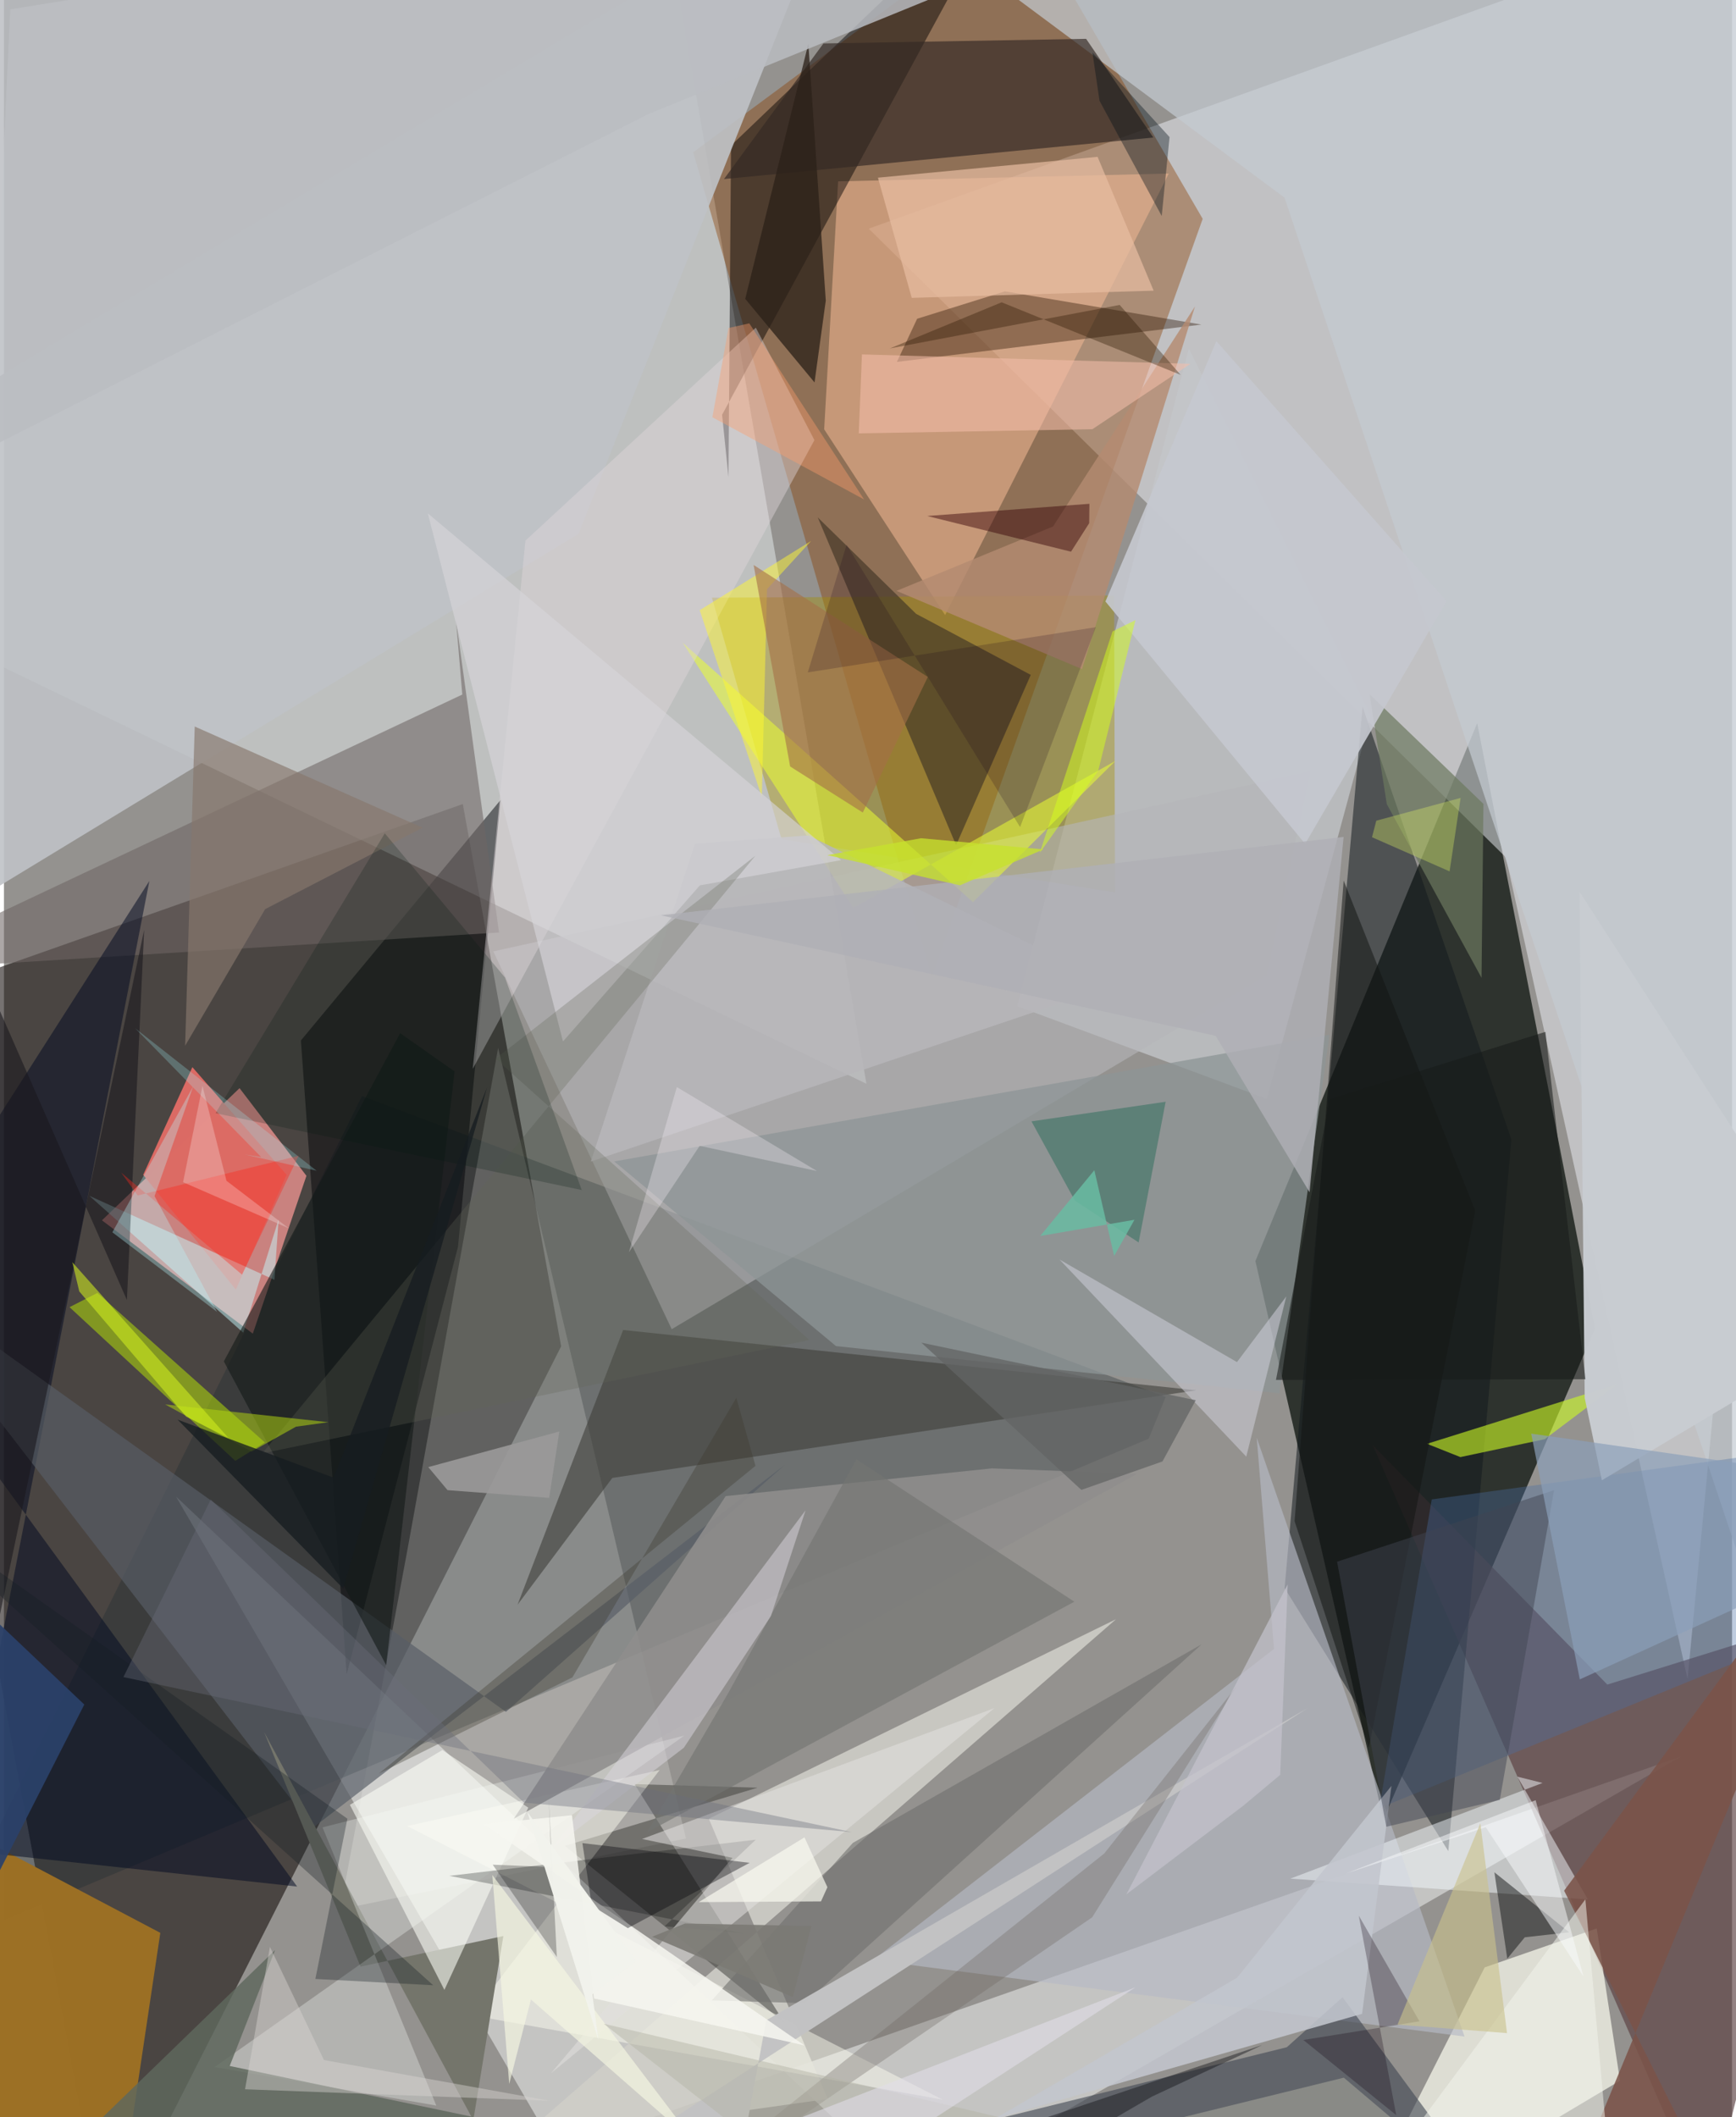 <svg xmlns="http://www.w3.org/2000/svg" width="228" height="278" viewBox="0 0 836 1024"><path fill="#94928f" d="M0 0h836v1024H0z"/><path fill="#160f0c" fill-opacity=".584" d="M-62 488.994L49.174 1086l220.375-434.817-47.569-262.301z"/><path fill="#050d08" fill-opacity=".71" d="M712.712 349.75l56.978 292.87-102.37 237.404-61.907-270.085z"/><path fill="#f6fdff" fill-opacity=".431" d="M-11.738 317.202L3.063 4.538 318.94-46.496l98.298 570.686z"/><path fill="#eff1f8" fill-opacity=".498" d="M814.48 812.167L898-62 418.356 110.597 726.59 414.686z"/><path fill="#883d00" fill-opacity=".396" d="M492.589-44.252l87.325 150.096-131.035 366.593L333.441 73.649z"/><path fill="#fdffff" fill-opacity=".459" d="M811.464 849.513L441.52 1062.468 83.234 723.834l183.948 316.584z"/><path fill="#1d2b30" fill-opacity=".322" d="M562.009 675.65l-8.225 20.193-585.323 246.125 204.738-411.817z"/><path fill="#ff9c98" fill-opacity=".702" d="M120.39 645.041L47.404 590.23l66.568-63.925L146.33 568.7z"/><path fill="#5b3f41" fill-opacity=".655" d="M824.194 1070.071L898 776.628 775.66 814.77 662.182 698.987z"/><path fill="#c3c6c9" fill-opacity=".769" d="M573.218 168.538l88.033 177.354-50.284 185.599-120.807-44.84z"/><path fill="#fefef0" fill-opacity=".694" d="M716.338 951.549l54.196-18.82 11.263 73.622L648.17 1086z"/><path fill="#edb591" fill-opacity=".588" d="M396.801 207.643l58.505 89.859L563.51 83.948l-159.974 3.773z"/><path fill="#030002" fill-opacity=".467" d="M351.73 70.4l-1.225 160.391-3.09-30.182L490.096-62z"/><path fill="#12191d" fill-opacity=".525" d="M698.738 895.333l30.5-344.179-71.979-209.312-37.717 426.269z"/><path fill="#9c7025" fill-opacity=".996" d="M75.641 934.847L53.076 1086-62 1038.489V862.283z"/><path fill="#a49100" fill-opacity=".396" d="M537.49 431.635l-.419-143.632-194.572 1.09 33.67 116.836z"/><path fill="#cfcec7" fill-opacity=".871" d="M340.993 879.661l197.008-96.513-290.887 253.303 151.358-21.258z"/><path fill="#b5b6b8" fill-opacity=".596" d="M236.72 460.146l86.316 182.742 287.99-171.218 20.9-98.553z"/><path fill="#000307" fill-opacity=".478" d="M219.65 603.051l-53.856 206.714L143.65 503.25l96.558-116.275z"/><path fill="#fffffb" fill-opacity=".192" d="M195.34 748.796l43.74-241.986 90.85 382.39-167.24 34.27z"/><path fill="#b6bac6" fill-opacity=".647" d="M706.59 985.012L420.464 948.05l193.953-150.524-8.364-102.13z"/><path fill="#c3cad1" fill-opacity=".706" d="M898 928.817V-27.027L426.054-48.264l193.45 143.856z"/><path fill="#6e6664" fill-opacity=".573" d="M221.731 335.923L-62 469.745l301.5-18.724-20.846-151.465z"/><path fill="#bec2c6" fill-opacity=".902" d="M-21.97 193.862L-62 464.847l339.909-206.671L405.349-62z"/><path fill="#342924" fill-opacity=".667" d="M348.333 86.603l48.1-65.586 127.082-2.238 32.523 47.738z"/><path fill="#414753" fill-opacity=".608" d="M233.235 1086l475.181-37.42-60.841-82.593-26.962 24.183z"/><path fill="#3e3e39" fill-opacity=".51" d="M305.042 862.92l72.583 115.495-106.266-85.637 93.214-28.138z"/><path fill="#3e3e39" fill-opacity=".596" d="M299.544 643.273l277.257 29.16-282.483 42.387-45.87 61.342z"/><path fill="#433726" fill-opacity=".667" d="M393.686 250.248l47.584 46.633 55.472 29.536-36.113 82.363z"/><path fill="#000820" fill-opacity=".506" d="M-21.052 894.84L70.35 426.09-62 633.13l203.842 279.335z"/><path fill="#8d9596" fill-opacity=".753" d="M641.232 500.516l-345.997 61.232 107.273 89.306 214.523 22.834z"/><path fill="#c0ee01" fill-opacity=".482" d="M126.252 697.687l-14.33 8.87-80.198-74.328 13.46-6.88z"/><path fill="#eaff32" fill-opacity=".537" d="M468.786 436.337l68.886-68.28-126.764 71.09-82.624-128.38z"/><path fill="#fefff2" fill-opacity=".459" d="M226.385 974.74l227.785 40.812-259.084-132.365 122.12-27.093z"/><path fill="#585d67" fill-opacity=".667" d="M242.862 827.98L377.7 708.556l-228.203 175.44L-62 609.59z"/><path fill="#2c1603" fill-opacity=".392" d="M579.25 156.98l-147.272 18.058 9.789-20.864 42.475-13.26z"/><path fill="#cbf825" fill-opacity=".612" d="M780.97 669.3l-35.596 26.788-40.798 8.654-16.148-6.424z"/><path fill="#e2d8dd" fill-opacity=".427" d="M252.286 261.478l-25.505 255.508 165.306-304.12-28.356-54.38z"/><path fill="#496fa4" fill-opacity=".357" d="M690.725 725.215l-25.428 149.357 177.48-72.63L898 696.894z"/><path fill="#74756b" d="M241.588 936.4l-14.528 89.09-101.173-187.704 46.603 113.39z"/><path fill="#f3f8fe" fill-opacity=".486" d="M732.14 859.302l34.092 59.376-143.907-10.05 122.026-46.27z"/><path fill="#dc6a64" fill-opacity=".988" d="M67.35 568.236l23.8-52.083 45.61 52.066-24.592 55.51z"/><path fill="#fdfefc" fill-opacity=".302" d="M209.155 1018.395l-107.269-18.632 227.294-160.33-175.048 44.395z"/><path fill="#c8ccd1" fill-opacity=".98" d="M898 641.406L762.213 431.32l2.51 244.844 8.292 39.788z"/><path fill="#2b2018" fill-opacity=".753" d="M358.598 144.537l33.532 40.425 5.447-39.572-8.431-124.26z"/><path fill="#c5fbff" fill-opacity=".486" d="M130.848 619.002l-89.557-40.64 74.475 66.227 17.096-54.826z"/><path fill="#8f8e8d" fill-opacity=".875" d="M349.15 723.607L246.635 879.672l301.572-166.847-70.313-2.62z"/><path fill="#5f685d" fill-opacity=".827" d="M131.156 943.192L-16.159 1086l270.487-56.364-145.116-30.398z"/><path fill="#6c785f" fill-opacity=".698" d="M715.733 388.808l-55.098-53.061 8.339 53.17 45.832 84.011z"/><path fill="#b48a71" fill-opacity=".816" d="M507.516 254.64l68.67-106.425-54.634 175.41-89.77-37.84z"/><path fill="#737471" fill-opacity=".627" d="M311.064 886.285l206.771-111.6-105.439-68.879-62.098 113.233z"/><path fill="#fbfdf6" fill-opacity=".576" d="M167.359 872.928l45.717 89.518 40.573-88.138-41.581-27.853z"/><path fill="#000404" fill-opacity=".259" d="M215.498 907.285l148.217-17.5-44.097 41.891 38.45 3.449z"/><path fill="#e2e0de" fill-opacity=".545" d="M308.696 889.443l43.76 9.141-87.838 104.19 214.586-176.638z"/><path fill="#6e6f6d" fill-opacity=".58" d="M387.485 968.854l-45.08-1.304 68.266-76.201 168.82-96.11z"/><path fill="#141617" fill-opacity=".498" d="M721.03 905.558l36.204 29.02L735.735 937l-8.467 10.337z"/><path fill="#c2c6ce" fill-opacity=".875" d="M479.286 1024.76l177.742-50.744 14.208-110.258-74.71 92.808z"/><path fill="#ceced8" fill-opacity=".549" d="M620.357 627.037l-19.36 77.484-90.308-95.316 85.803 49.585z"/><path fill="#f4beab" fill-opacity=".553" d="M415.06 171.412l-1.524 38.208 113.026-2.034 47.416-31.612z"/><path fill="#37705f" fill-opacity=".557" d="M548.928 600.927l13.07-68.047-64.912 9.475 21.022 38.389z"/><path fill="#e8bda2" fill-opacity=".698" d="M439.156 144.063L422.8 85.937l106.272-10.08 27.118 64.737z"/><path fill="#131918" fill-opacity=".6" d="M184.91 805.385l33.073-287.176-26.309-18.493-85.304 158.741z"/><path fill="#dbd8df" fill-opacity=".498" d="M371.025 781.654l16.776-51.192L264.904 894.24l64.009-48.921z"/><path fill="#b7b6ba" fill-opacity=".867" d="M283.91 561.801l253.2-85.353-147.973-72.395-54.835 4.004z"/><path fill="#c2c2c3" fill-opacity=".988" d="M228.73 1086h119.908l20.133-108.855 261.801-150.94z"/><path fill="#c5c8cf" fill-opacity=".906" d="M697.852 290.795L586.533 165.023l-53.67 125.893 96.613 117.221z"/><path fill="#330005" fill-opacity=".451" d="M516.22 266.833l-69.605-17.261 78.493-5.899-.108 9.38z"/><path fill="#fff631" fill-opacity=".49" d="M336.58 295.138l30.052 90.318 2.517-100.495 21.34-23.318z"/><path fill="#131513" fill-opacity=".514" d="M711.74 585.61l-51.454 259.798-35.916-109.68L648.114 425.9z"/><path fill="#d6d5d9" fill-opacity=".639" d="M270.44 503.723l-65.372-255.402 199.909 167.701-68.313 12.193z"/><path fill="#404551" fill-opacity=".471" d="M668.75 883.539l54.896-12.993 26.254-149.79-104.978 34.59z"/><path fill="#636559" fill-opacity=".278" d="M124.969 702.942l264.654-54.827-151.794-136.047 125.693-98.176z"/><path fill="#f6f6f1" fill-opacity=".847" d="M274.798 877.955l10.68 88.633 101.76 22.682L232.01 882.263z"/><path fill="#7a5449" fill-opacity=".875" d="M747.363 1084.766l93.322 1.234-85.927-171.545L898 720.155z"/><path fill="#2a416a" fill-opacity=".925" d="M38.876 824.425l-78.503 154.13L-62 1015.198v-286.39z"/><path fill="#19181c" fill-opacity=".58" d="M-6.15 800.875l73.978-351.179-8.35 179.083-75.695-172.248z"/><path fill="#030409" fill-opacity=".369" d="M279.84 891.452l4.563 30.248 17.405 10.885 58.942-31.603z"/><path fill="#87786d" fill-opacity=".655" d="M126.366 439.714l-38.724 66.084 4.645-154.41 110.206 48.956z"/><path fill="#011a11" fill-opacity=".216" d="M242.389 472.802l37.126 102.778-177.167-37.16 81.887-135.375z"/><path fill="#b2d611" fill-opacity=".525" d="M77.99 679.278l78.934 8.588-15.657 2.175-21.503 12.06z"/><path fill="#020e16" fill-opacity=".373" d="M563.88 66.29l-3.786 38.182-30.09-55.72-3.438-23.363z"/><path fill="#babdc2" fill-opacity=".831" d="M468.11-8.62L8.04-62-62 244.349 311.888 55.134z"/><path fill="#8c9fb9" fill-opacity=".69" d="M762.348 812.257L898 750.435V716.12L738.845 693.4z"/><path fill="#151e22" fill-opacity=".325" d="M166.15 879.64l-15.502 77.51 57.014 3.049-268.838-241.801z"/><path fill="#cfee1f" fill-opacity=".573" d="M36.43 624.603l-3.353-14.112 75.478 84.934-20.416-10.236z"/><path fill="#6d6862" fill-opacity=".325" d="M596.316 815.582L532.3 896.45 294.861 1086l231.59-158.661z"/><path fill="#afafb6" fill-opacity=".804" d="M317.82 442.704l330.256-37.899-16.465 171.847-45.441-75.654z"/><path fill="#a56f47" fill-opacity=".596" d="M446.935 327.42l-31.453 65.587-35.155-22.293-17.661-97.451z"/><path fill="#130715" fill-opacity=".278" d="M684.783 977.642l-29.361-51.118 18.126 96.486-44.95-36.341z"/><path fill="#f3f5ee" fill-opacity=".51" d="M898 1039.764l-123.033-10.827-9.921-110.305-84.904 114.415z"/><path fill="#3d3a2e" fill-opacity=".337" d="M363.57 708.976l-9.266-32.932-79.279 135.225-93.704 46.577z"/><path fill="#f9fcfe" fill-opacity=".494" d="M764.13 955.956l-23.152-85.268-91.735 35.45 67.637-22.386z"/><path fill="#dbd6d4" fill-opacity=".431" d="M116.636 1010.51l12.035-68.875 26.132 54.725 109.08 19.706z"/><path fill="#fd271b" fill-opacity=".376" d="M142.525 559.015l-77.83 19.194-7.994-11.071 58.467 49.35z"/><path fill="#171a19" fill-opacity=".553" d="M765.084 667.087L745.72 499.07l-104.313 32.553-26.042 135.782z"/><path fill="#9b9a9a" fill-opacity=".898" d="M263.757 724.477l4.92-32.11-63.404 17.213 9.322 11.155z"/><path fill="#d6ff1c" fill-opacity=".498" d="M529.39 372.733l18.001-72.804-11.079 5.44-35.252 107.182z"/><path fill="#19021e" fill-opacity=".188" d="M388.876 325.216l139.355-21.87-36.65 96.69-83.934-136.575z"/><path fill="#c7e12d" fill-opacity=".78" d="M443.646 405.426l-45.29 8.167 64.137 14.602 40.365-17.373z"/><path fill="#f7f8e3" fill-opacity=".639" d="M254.93 967.067l80.27 70.372-98.941-130.562 8.175 101.044z"/><path fill="#c9c18c" fill-opacity=".616" d="M727.145 983.342L714.229 881.85l-40.101 97.458-3.34-.323z"/><path fill="#161c20" fill-opacity=".761" d="M84.025 686.64l80.124 81.707 69.547-242.357-74.208 188.697z"/><path fill="#636565" fill-opacity=".749" d="M560.457 706.85l-39.228 13.76-77.423-71.211 132.756 27.843z"/><path fill="#fbfbf0" fill-opacity=".69" d="M398.36 912.778l-11.102-24.106-51.152 31.324 59.155-.365z"/><path fill="#020103" fill-opacity=".247" d="M263.527 868.863l1.356 34.18-28.443-1.16 31.02 44.647z"/><path fill="#b8f9ff" fill-opacity=".325" d="M52.44 596.016l39.077-70.536-18.67 53.05 30.235 55.983z"/><path fill="#69bba2" fill-opacity=".855" d="M501.328 597.793l26.168-31.795 9.584 41.453 9.835-17.498z"/><path fill="#a1f1f9" fill-opacity=".251" d="M124.412 559.61L63.47 497.332l87.784 68.919-34.827-7.86z"/><path fill="#e9fe66" fill-opacity=".31" d="M663.889 396.94l-2.061 7.996 37.522 16.52 5.335-35.531z"/><path fill="#b5b4a5" fill-opacity=".478" d="M401.19 1065.631L290.1 978.785 743.86 1086l-95.677-81.106z"/><path fill="#f1f2ec" fill-opacity=".98" d="M287.529 986.563l-2.876-22.03 21.272-16.055-52.694-72.016z"/><path fill="#131317" fill-opacity=".439" d="M555.256 1014.106L431.513 1086H319.928l288.831-96.9z"/><path fill="#6c6f7c" fill-opacity=".376" d="M57.807 811.14l42.232-85.886 151.508 146.623 158.587 14.252z"/><path fill="#fe9e6c" fill-opacity=".4" d="M360.58 156.39l-10.06 2.263-7.796 43.165 73.402 39.763z"/><path fill="#7b7a74" fill-opacity=".902" d="M381.656 965.916l8.986-34.366-61.153-1.219-15.952 6.402z"/><path fill="#2b1702" fill-opacity=".357" d="M569.246 181.326l-29.494-33.846-111.194 21.05 54.102-22.316z"/><path fill="#e0dde7" fill-opacity=".588" d="M547.428 961.18l-236.724 92.177L525.128 1086h-169.43z"/><path fill="#c4c3cd" fill-opacity=".714" d="M542.989 916.24l78.034-149.912-3.608 92.112-17.913 14.96z"/><path fill="#fffbfc" fill-opacity=".255" d="M107.653 571.109l30.167 22.993-51.171-22.32 9.394-46.558z"/><path fill="#fdf7fb" fill-opacity=".286" d="M336.567 554.205l-34.249 51.486 23.204-79.904 67.78 40.592z"/></svg>